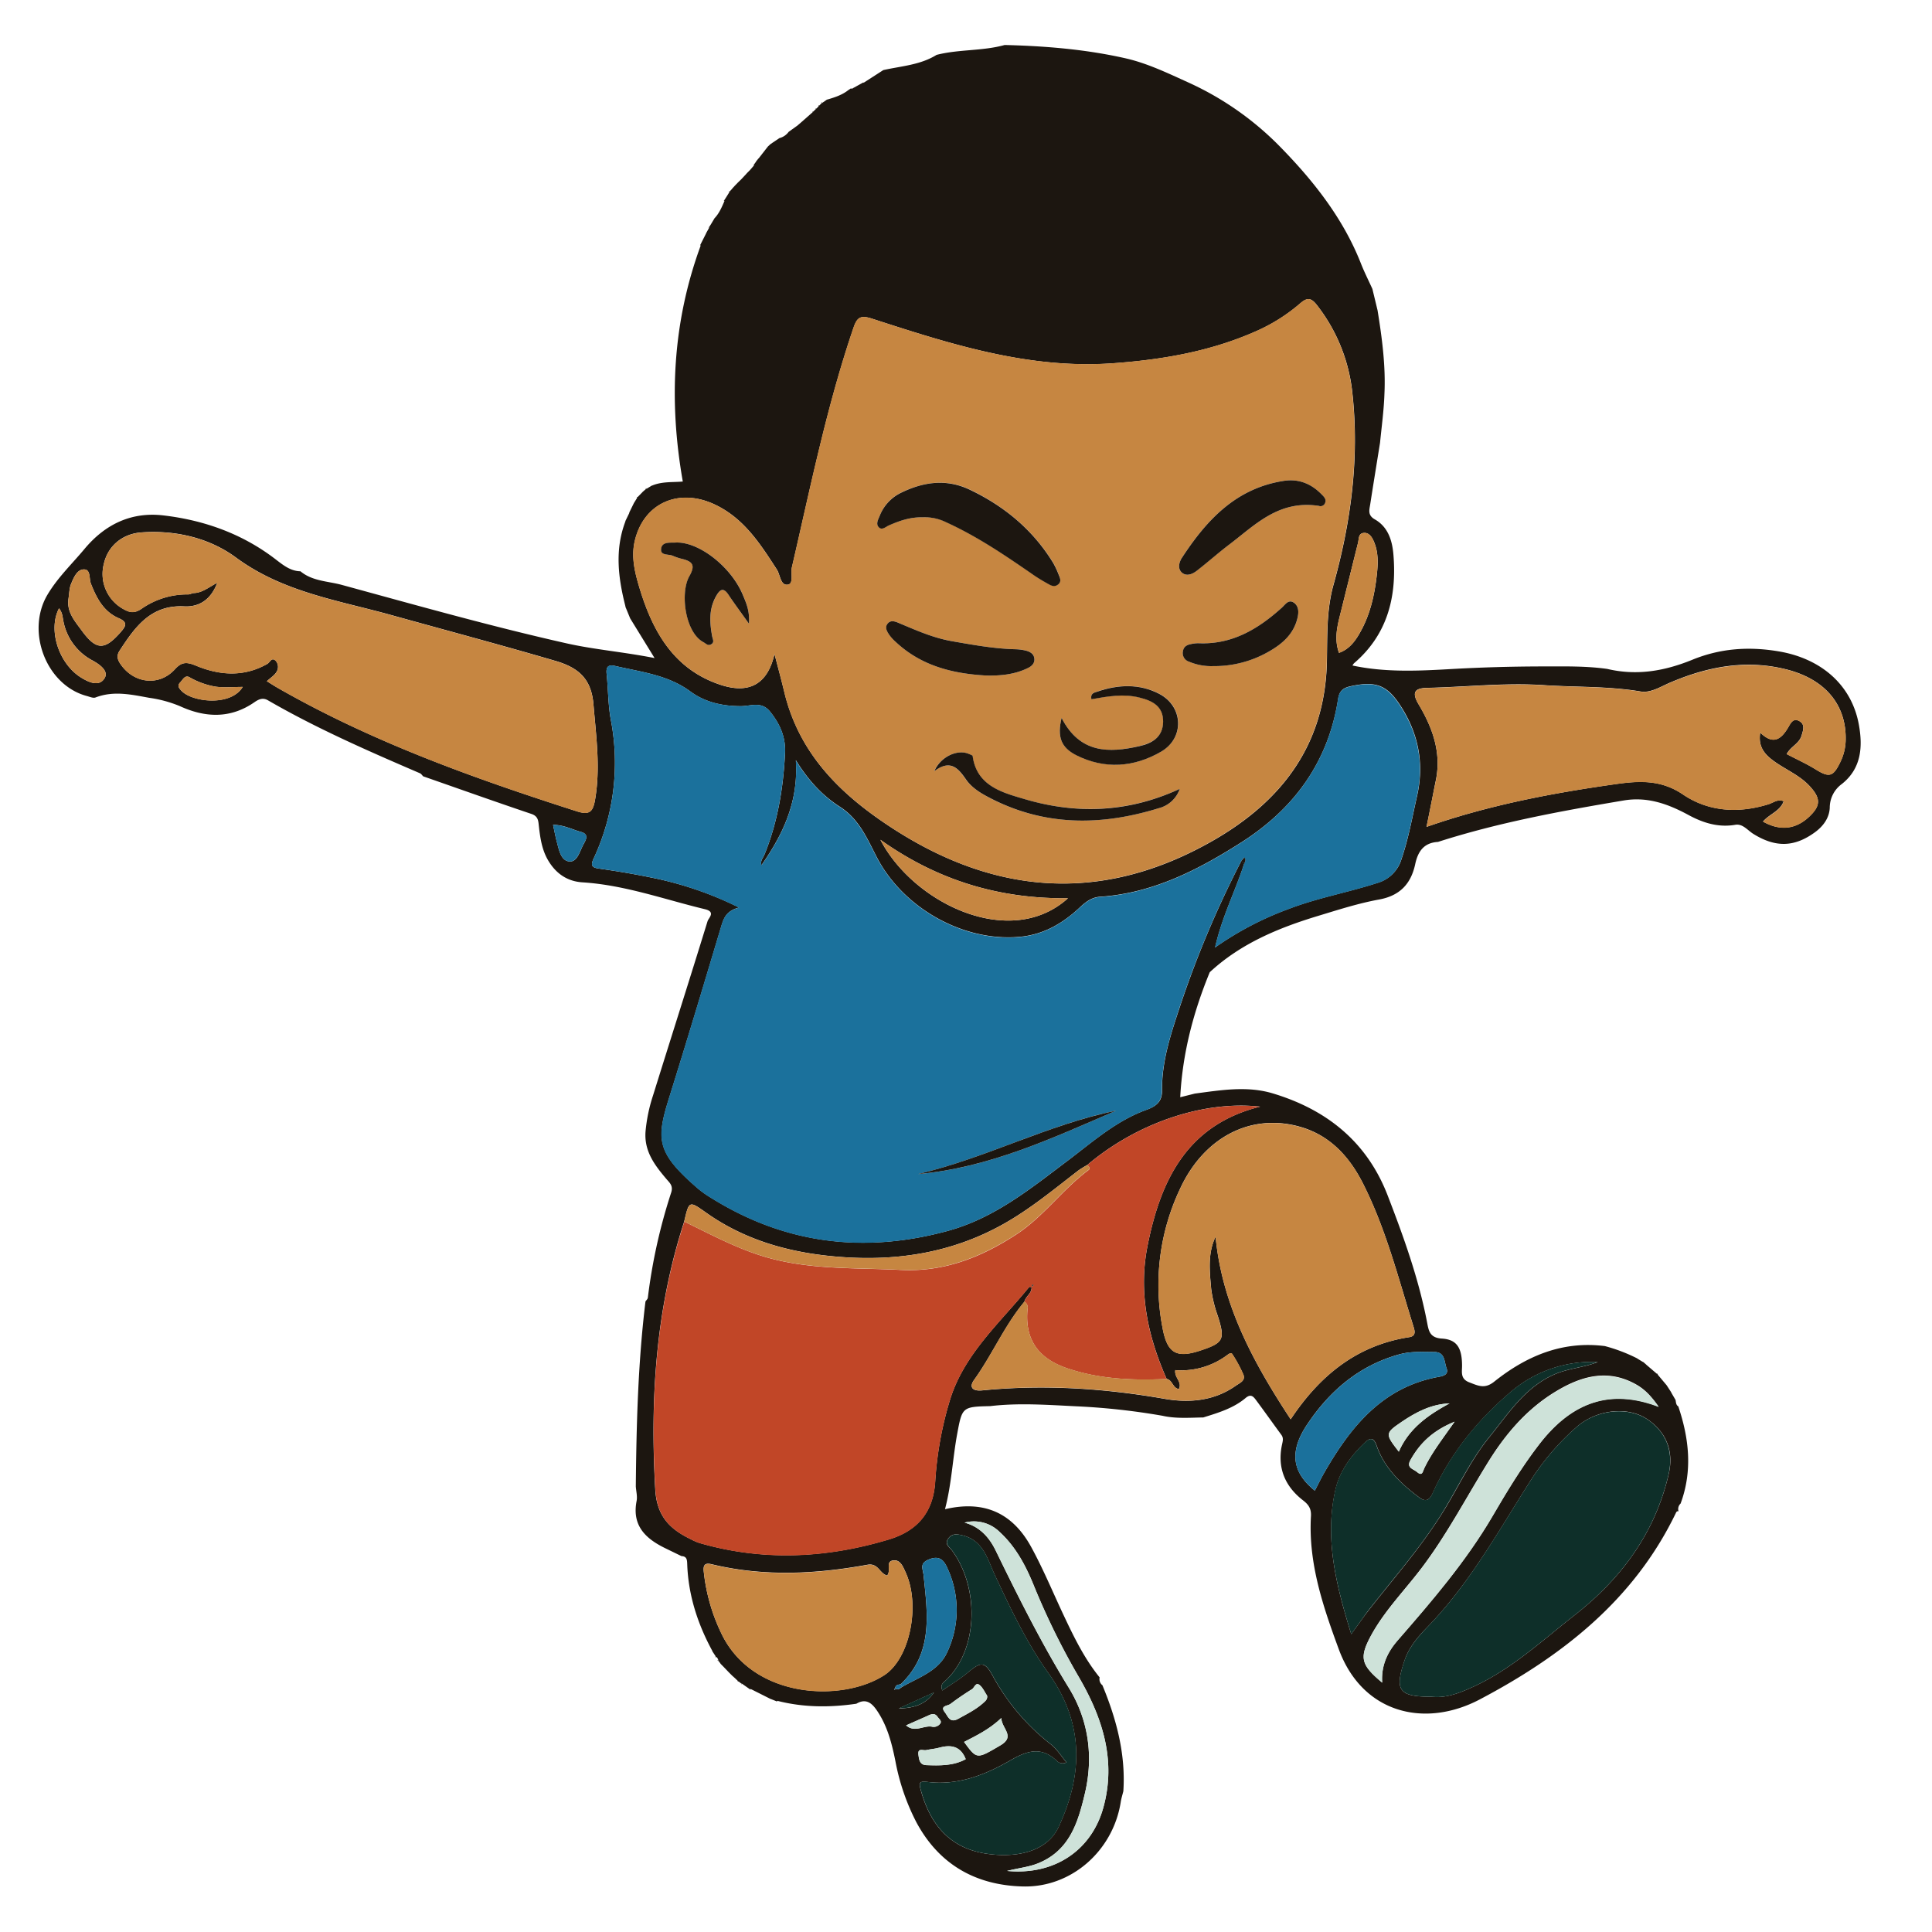 <svg id="Image" xmlns="http://www.w3.org/2000/svg" viewBox="0 0 720 720"><defs><style>.cls-1{fill:#1c1610;}.cls-2{fill:#c68641;}.cls-3{fill:#1b719c;}.cls-4{fill:#c14627;}.cls-5{fill:#0e2f29;}.cls-6{fill:#cee2d9;}</style></defs><title>logo</title><path class="cls-1" d="M514.3,165c-1.22,7.62-2.47,15.24-3.65,22.87-.32,2.09-1.07,4.1,1.68,5.67,5.18,2.94,6.63,8.33,7,13.7,1.17,15.44-2.35,29.3-14.65,39.87a3.05,3.05,0,0,0-.64.91c12.35,2.65,25,2,37.56,1.27q16.57-.91,33.13-.93c8.1,0,16.2-.21,24.26.93,11,2.6,21.36.8,31.7-3.42s20.84-5,31.89-3.17c15.83,2.57,27.44,12.34,30.16,27.35,1.48,8.17,1,16.32-6.35,22.13A10.9,10.9,0,0,0,681.9,301c-.16,3.72-2.32,6.82-5.51,9.15-7.63,5.57-14.66,5.8-23,.6-2.13-1.33-3.93-3.85-6.7-3.37-6.35,1.09-12.06-.74-17.41-3.64-7.6-4.12-15.31-6.92-24.15-5.43-23.35,3.93-46.63,8.19-69.24,15.45-5.23.31-7.45,3.48-8.48,8.28-1.55,7.24-5.62,11.75-13.44,13.18s-15.21,3.83-22.72,6.1c-14.76,4.47-28.87,10.29-40.41,21-6.1,14.85-10.15,30.16-11,46.59l5.43-1.36c9.66-1.28,19.47-2.94,29-.09,20,6,35.05,17.92,42.81,37.89,6,15.53,11.65,31.2,14.79,47.64.57,3,1,5.58,5.47,5.86,5.69.35,7.49,3.58,7.53,10.05,0,2.46-.71,5,2.76,6.29,3.3,1.26,5.7,2.53,9.23-.29,12-9.58,25.43-15.26,41.24-13.25a61.68,61.68,0,0,1,12.12,4.63l-.07,0,2.27,1.38-.25-.27,1.37,1.19-.11-.07,4.36,3.73v-.29l-.29,0,3.7,4.4-.1-.12,1.73,2.66-.05,0,1.74,3-.09-.14c.18.91.15,1.92,1.13,2.45l-.16-.22c4.07,12,5.43,24.11.91,36.34l.23-.18a2.81,2.81,0,0,0-1,3.09c-.69-.18-.84.3-1.08.8-15.6,32.3-42.4,53.17-73,69.3-20.49,10.79-43.68,5.23-52.5-18.62-5.9-16-11.42-32.19-10.41-49.65.16-2.72-.79-4.26-2.89-5.88-6.84-5.27-9.74-12.26-7.88-20.87.29-1.32.61-2.41-.27-3.6-3.15-4.29-6.23-8.64-9.41-12.92-1-1.34-1.93-2.46-3.9-.8-4.55,3.84-10.2,5.51-15.77,7.25-5.09.08-10.19.51-15.23-.63A254.46,254.46,0,0,0,401,524.08c-10.67-.52-21.33-1.32-32-.06-10.36.22-10.44.4-12.26,10.23-1.73,9.32-2.1,18.84-4.57,28.19,14.27-3.36,25,1.12,32.08,14,4.57,8.34,8.21,17.19,12.28,25.81,3.77,8,7.65,15.94,13.27,22.87a2.91,2.91,0,0,0,1.14,3l-.13-.15c5.24,12.66,8.74,25.67,7.83,39.55-.35,1.41-.8,2.8-1,4.22-2.91,18-18.32,31.72-36.37,31.29-17.56-.42-31.3-8.11-39.8-24a82.3,82.3,0,0,1-7.78-22.72c-1.35-6.69-3-13.19-6.94-18.93-1.94-2.85-4.15-4.5-7.61-2.45-9.91,1.45-19.76,1.41-29.52-1.1l0,.29-2.47-1,.2.13-7.6-3.82-.16.23.25.13-1.55-1.08.2.14-2.24-1.57-.08.33.33,0-1.55-1.22v.29h.29l-1.37-1.31-1-.89-1.25-1.25-2-2.09-1.32-1.34.29.23-1.23-1.52.06.32.31-.09c-.26-.64-.45-1.36-1.39-1.28l.27.13.13-.28-1.39-2.11.18.17c-5.51-10.1-9-20.81-9.42-32.37-.06-1.58-.07-3-2.14-3.08l-5.8-2.82c-7.44-3.58-12.75-8.4-10.92-17.75.33-1.72-.18-3.6-.3-5.4.22-23,.81-46,3.6-68.93.3-.46.82-.89.88-1.38a205.62,205.62,0,0,1,8.67-39.11c.89-2.65-.53-3.7-1.79-5.2-4.31-5.1-8.28-10.26-7.74-17.61a59.9,59.9,0,0,1,2.78-13.42c6.75-21.67,13.65-43.28,20.34-65,.37-1.21,3.18-3.47-1-4.47-15.11-3.64-29.83-9-45.54-10-5.75-.34-10-3.3-12.9-8.24-2.28-3.89-2.93-8.26-3.42-12.64-.23-2-.2-3.76-2.83-4.64-13.48-4.54-26.88-9.32-40.3-14-.39-.39-.71-.93-1.17-1.13-19.27-8.29-38.49-16.68-56.68-27.2-1.9-1.1-3.44-.39-5.07.74-8.92,6.17-18.31,5.76-27.71,1.45a46.44,46.44,0,0,0-11.48-3.12c-6.77-1.23-13.24-2.7-20-.12-.87.33-2.15-.26-3.2-.54-15.13-4-22.84-24-14.71-37.74,3.78-6.37,9.08-11.41,13.75-17,7.9-9.5,17.83-14,29.64-12.55,15.33,1.82,29.68,7,42.08,16.68,2.62,2,5.26,4.06,8.82,4.12,4.45,3.72,10.23,3.66,15.4,5.07,27.85,7.6,55.65,15.46,83.79,21.79,10.35,2.33,21.22,3.19,32.78,5.48l-9.09-14.78L233,225.95l.12.17c-2.74-10.65-4.1-21.3,0-31.94l-.13.15,1.61-3.32-.17.15,1.82-3.7-.05.08,1.41-2.27-.29,0v.29l1.35-1.38-.24.25,1.32-1.37-.24.24L241,182l-.34,0,0,.34,2.35-1.45-.18.15c3.78-1.68,7.88-1.24,11.63-1.59-5.29-30.06-3.85-59.36,6.69-88h-.27l2.34-4.62-.18.27,1.35-2.43-.32-.06,0,.33,1-1.56-.08.12,1.37-2.29-.15.2C268,79.58,269,77.19,270,74.88l-.27-.13s-.1.28-.09.28l1-1.54-.11.17L272,71.32h-.34l0,.34L273,70.18l-.25.23L274,69.05l-.2.21,1.28-1.32-.19.19,1.3-1.26.94-1,1.2-1.3-.15.13,1.22-1.23-.06.09,1.72-2-.26-.15s-.11.28-.11.28l1.15-1.54-.26.25,1.11-1.4,0,.07,3.48-4.47,1-.92,3.47-2.33-.14.11a6.17,6.17,0,0,0,3.43-2.35l-.1.08,3.31-2.37,1.08-.92,4.92-4.33-.3-.06s0,.3,0,.3l1.43-1.4h-.32s.06.31.06.31l1.37-1.42H305s.05.31.06.31l1.37-1.42-.35,0,.08.34L308.35,37l-.16.14c2.77-.82,5.52-1.67,7.85-3.48l-.13.08,1.5-1-.23.18.2.21,4.41-2.44,0,.19,2.86-1.84,4.53-2.92c6.79-1.52,13.91-1.9,20-5.76l-.14.09c8.33-2.13,17.07-1.38,25.37-3.68,15.22.37,30.41,1.63,45.21,5,8.09,1.86,15.81,5.6,23.45,9.06a113.23,113.23,0,0,1,34.34,24.22c12.28,12.59,23.2,26.45,29.77,43.15,1.27,3.22,2.84,6.32,4.27,9.47l1.93,8c1.67,10.37,3.07,20.77,2.55,31.3C515.72,153,514.89,159,514.3,165ZM333.47,629c1.13,1.26,1.92.11,2.8-.39,6.14-3.54,13.49-5.83,16.69-12.81a36.94,36.94,0,0,0,.07-31.48c-1.25-2.81-2.91-4.78-6.83-3.17-3.68,1.51-2.26,3.41-2,6,1.48,14.38,3.64,29-8.6,40.55-.87.13-1.78.21-2,1.32l-.4.64.42,0Zm48.31-143.89c-7.46,8.94-12,19.76-18.78,29.17-2,2.8-.43,4.23,3,3.89,22.83-2.26,45.46-.8,68.06,3.15,9.16,1.6,18.42.78,26.47-4.89,1.4-1,3.74-1.85,2.84-4.13a49.2,49.2,0,0,0-4.17-7.7c-.41-.66-1.32,0-1.91.44A28.6,28.6,0,0,1,438,510.6c-.47,2.79,2.72,4.41,1.32,7.06-2.33-.37-2.35-3.39-4.54-3.78-7-15.82-10.56-32.24-7.15-49.47,4.84-24.45,14.65-45.2,42-52-21.11-2.35-45.95,6.09-64.46,21.76a35.22,35.22,0,0,0-3.25,2c-9,6.94-17.8,14.25-27.78,19.88-18.91,10.67-39.38,14-60.73,12.38-18-1.33-35.15-5.83-50.19-16.46-6.43-4.55-6.41-4.57-8.23,3.22-10.58,32.54-12.76,65.88-10.8,99.86.58,10.06,5.49,14.84,13.33,18.6a20.29,20.29,0,0,0,3,1.32c23.69,6.89,47.27,5.78,70.7-1.27,10.64-3.2,16.58-10.11,17.29-21.59A131.93,131.93,0,0,1,354,521.76c5.24-17.14,18.66-28.77,29.51-42.11.14-.17.69,0,1,0l-.09-.07C384.65,481.95,382.28,483,381.77,485.06Zm-98-162.63.07.09c-.69-1.64.53-2.82,1.06-4.12,4.92-12.08,7-24.74,7.65-37.68.31-6-1.87-11-5.66-15.66-3.18-3.87-7.17-1.93-10.81-1.94-6.85,0-13.36-1.45-18.79-5.47-8.38-6.19-18.29-7.24-27.9-9.48-2.82-.66-3.61.3-3.32,3,.59,5.68.53,11.46,1.55,17a84.38,84.38,0,0,1-6.4,51.74c-.93,2-1.15,3.29,1.78,3.71,6.55.92,13.08,2,19.55,3.34a130.82,130.82,0,0,1,32.89,11.2c-4.74,1.19-5.73,3.93-6.65,7-6.37,21.31-12.76,42.62-19.4,63.85-4.89,15.62-4.82,20.45,10.78,33.92a39.29,39.29,0,0,0,5,3.51c27.52,17.13,56.89,20.69,88,12.23,17.41-4.73,30.95-15.8,44.92-26.32,9.23-7,18-14.78,29.08-18.78,4-1.44,5.94-3.29,5.89-7.27-.13-11.28,3.53-21.74,7-32.22a381.14,381.14,0,0,1,22.52-53.24l1.11.88c-3.21,10.1-8.21,19.62-10.86,31.31a117.89,117.89,0,0,1,27.47-14.38c10.67-4.11,22-6.11,32.8-9.61a13.15,13.15,0,0,0,9.25-9.12c2.63-7.72,4-15.66,5.79-23.54,2.64-11.88.49-23-6.11-33.25-5.05-7.88-9.23-9.46-18.51-7.49-3.08.65-4.39,1.8-4.85,4.81C495,284.06,482.2,301.49,462.48,314c-16.09,10.24-32.92,18.88-52.48,20.18-3.45.23-5.74,2.24-8,4.37-6.09,5.63-13.1,9.64-21.4,10.51-21.21,2.22-44-10.54-53.88-29.69-3.58-6.9-6.54-14.12-13.71-18.71-6.46-4.13-11.78-9.81-16.41-17.36C297.62,298.86,291.75,311,283.77,322.43Zm4.87-78.71c1.23,4.75,2.52,9.49,3.68,14.27,5.16,21.35,18.83,36,36.46,48.09,39.28,27,80,31.36,122.05,7.84,26.11-14.59,43-35.68,43.66-67.48.19-9.44-.19-19.06,2.45-28.52,6.48-23.2,9.67-46.88,7.1-71a63.79,63.79,0,0,0-13.38-33.4c-2.15-2.72-3.61-2.67-6.16-.46a65.3,65.3,0,0,1-16.3,10.29c-17.07,7.6-35.18,10.69-53.61,12-31.23,2.22-60.43-7.17-89.53-16.61-4.26-1.38-5.62-.67-7,3.41-9.94,29.16-16,59.31-22.94,89.23-.52,2.25.74,6.07-1.46,6.45-2.82.49-2.85-3.6-4.15-5.62-6.13-9.49-12.2-19-22.88-24.11-13.66-6.59-26.9-.61-30.11,13.65-1.39,6.18.25,12.22,2,17.95,4.93,16,12.84,29.87,30.14,35.51C279.49,258.77,286.14,254.69,288.63,243.72ZM99.45,253.87c1.43.88,2.63,1.66,3.87,2.37,35.21,20.18,73.13,33.76,111.6,46.08,4.74,1.52,6,.24,6.81-4.09,2.11-12,.43-23.8-.56-35.73-.78-9.38-5.37-13.63-14.15-16.2-20.31-5.95-40.75-11.4-61.13-17.07-19.85-5.52-40.43-8.54-57.94-21.45-9.84-7.26-22.37-10.27-35.15-9.38-7.24.5-12.65,5.11-14.12,11.83a14.93,14.93,0,0,0,7.5,16.85c2.34,1.34,4.11,1.43,6.52-.18a29.7,29.7,0,0,1,17.44-5.39c.72,0,1.42-.48,2.14-.51,3-.1,5.31-2,8.7-3.84-2.48,6.61-7.05,9.09-12.32,8.81-12.5-.64-18.32,7.69-24.08,16.5-1.22,1.86-.82,3.35.33,5,5,7.3,14.43,8.39,20.29,1.92,2.61-2.88,4.5-2.72,7.94-1.29,8.76,3.62,17.79,4.25,26.49-.7,1-.56,1.55-2.58,3.06-1.21a3.42,3.42,0,0,1,.4,4.14C102.34,251.66,100.88,252.54,99.45,253.87ZM481,528.93c11-16.55,24.86-27.61,44.18-30.61,2.45-.38,2.17-2.07,1.64-3.78C521.16,476.46,516.53,458,507.92,441c-5.06-10-12.36-18-23.59-21.13-18.27-5.1-35.57,4-44.41,22.85a83.83,83.83,0,0,0-6.77,51.59c1.7,9.63,4.81,12.11,14.13,9,8.75-2.88,9.32-4.09,6.6-12.78a49.12,49.12,0,0,1-2.5-10.16c-.57-6.56-1.39-13.26,1.64-19.51C455.43,486.13,466.88,507.48,481,528.93Zm50.63-220.78c23.66-8.25,47.14-12.63,70.84-16,8.57-1.2,16.62-1.59,24.73,3.92,9.49,6.44,20.68,7.12,31.88,3.63,1.78-.55,3.49-2.07,5.64-1.1-1.35,3.74-5.37,4.78-7.7,7.57,6.25,3.52,12,2.91,16.93-1.57,4.65-4.25,4.69-7.06.45-11.65-3.84-4.15-9.11-6.2-13.54-9.47-3.33-2.46-5.73-5.31-4.88-10.47,4.89,4.77,7.84,2.41,10.39-1.87.91-1.53,1.82-3.72,4.14-2.45s1.47,3.43.89,5.42c-.87,3-4.09,4.11-5.56,6.9,3.69,1.93,7.37,3.59,10.78,5.7,5,3.1,6.51,2.83,9.12-2.55a19.56,19.56,0,0,0,2.07-8c.46-13.21-7.33-23.06-22.33-26.76s-29.23-.94-43.12,5c-3.54,1.51-7.15,3.92-11,3.29-11.88-2-23.87-1.56-35.8-2.35-14.56-1-29.08.68-43.62,1-4.36.09-6.13,1.35-3.26,6.15,5.14,8.62,8.56,17.89,6.42,28.29C534,296.19,533,301.56,531.62,308.16Zm2,324.17c5.38.62,10.68-1.51,15.89-3.94,14-6.54,25.24-17,37.24-26.41,17.5-13.7,30-30.64,35.11-52.57,2-8.53-.86-15.76-8.06-20.56s-18.6-3.64-26.13,2.85a93.31,93.31,0,0,0-17.82,20.95c-11.71,18.45-22.33,37.64-37.74,53.54-3.48,3.59-7,7.52-8.68,12.63C519.66,630,521.25,632.33,533.59,632.33ZM351.18,630c3.42-2.39,6.73-4.36,9.64-6.81,4.52-3.8,6.11-4.11,8.94,1a81.86,81.86,0,0,0,21.85,25.87c2.26,1.74,3.82,4.37,5.82,6.72a3,3,0,0,1-3.62-.59c-5.79-5.38-10.89-3.85-17.32-.14-9.36,5.4-19.64,9.48-31,8-3.12-.41-3,.72-2.37,3,3.43,12.53,10.46,21.46,23.95,23.68,10.48,1.73,22.84,0,27.45-9.91,9.25-19.86,9.36-38.88-3.82-57.3-8.14-11.37-14.09-24-20-36.64-2.61-5.6-4.24-12.84-12-14.69-2.18-.52-4-.76-5.38,1.28s.45,3,1.38,4.24c10.6,14.3,9.84,38-2.92,49.13C351.14,627.46,350.47,628.16,351.18,630Zm-20.6-42.87c-2.84-.74-3.21-4.71-7.31-4-19.32,3.52-38.72,4.48-58.05-.19-2.49-.6-3.25.21-2.94,2.86a69.52,69.52,0,0,0,6.94,23.71c12,23.63,44.71,24.86,60.31,14.76,9.6-6.21,13.55-26.16,7.95-38.33-.91-2-1.89-4.63-4.37-4.46C329.68,581.78,332.28,585.31,330.59,587.17Zm173,21.85c2.43-3.34,4.19-5.9,6.09-8.36,9.33-12,19.48-23.44,27.62-36.41,6-9.48,10.55-19.75,17.69-28.55s13.26-18.6,24.28-23.44c5.21-2.29,11-2.56,16.19-4.63a46.5,46.5,0,0,0-32.81,11.46c-12.12,10.39-22.08,22.63-28.68,37.34-1.15,2.58-2.57,3.53-5,1.69-6.88-5.12-13-11-15.89-19.26-1.25-3.56-2.7-2.89-4.64-1-5.15,4.92-9.3,10.69-10.81,17.63C493.59,573.67,498,591,503.57,609Zm11.52,18c-.41-6.19,1.89-11.24,5.77-15.69,12.79-14.69,25.49-29.43,35.39-46.35,5.36-9.16,10.85-18.27,17.35-26.71,12.29-15.94,26.71-20.79,44.53-14-2.73-3.88-5.07-6.38-8.26-8.21-10.86-6.21-21-3.08-30.56,2.82-10.37,6.38-18.15,15.45-24.54,25.72-8.31,13.38-15.58,27.41-25.16,40-6.22,8.17-13.51,15.57-18.51,24.63C506.44,617.76,507.12,620.41,515.09,627.06ZM359.45,567.44c5.67,1.5,9.22,5.49,11.59,10.36,8.48,17.4,17.11,34.67,27.28,51.21,7.3,11.88,9.27,25.45,6,39.29-2.56,10.83-5.7,21.39-17.54,26.13-3.42,1.37-7.08,1.71-11.48,2.81,17.59,1.69,31.42-7.63,35.85-23.52,4.93-17.68-.34-33.64-9.06-48.66a270.64,270.64,0,0,1-16.7-33.88c-3-7.47-6.72-14.63-12.84-20.24A13.64,13.64,0,0,0,359.45,567.44ZM490,555.51c1.25-2.39,2.28-4.55,3.47-6.62,9.89-17.21,21.78-32.06,42.9-35.82,1.81-.32,3.53-1,2.72-3.15-.89-2.36-.5-6-4.43-6.06-4.4,0-8.77-.34-13.17.87-15,4.15-26,13.6-34.4,26.21C480.46,540.89,481.44,548.64,490,555.51ZM398,334.76c-25.6.21-48.38-6.54-69.9-21.8C340.36,336.58,376.46,354.16,398,334.76ZM499,243.3c3.8-1.34,6-4.32,7.79-7.48,3.81-6.66,5.46-14,6.31-21.57.48-4.29.62-8.45-1.1-12.45-.73-1.7-1.88-3.51-4-3.16-1.79.29-1.55,2.23-1.89,3.62-2,8-4,16.07-6,24.12C498.81,231.85,496.88,237.31,499,243.3ZM25.54,223c-.8,5,2.32,8.43,4.88,11.94,5.44,7.47,8.53,7.49,14.51.69,1.92-2.19,2.87-3.71-.65-5.23-5.67-2.44-8.28-7.49-10.4-12.88-.75-1.9,0-5.3-2.58-5.32s-3.87,3.11-4.83,5.45C25.8,219.31,25.83,221.23,25.54,223ZM22,226.71c-4.2,8-.11,20.58,8.14,25.75,2.84,1.78,6.82,3.64,8.85.25,1.63-2.72-2-5.18-4.45-6.54a21,21,0,0,1-10.88-14.49C23.31,230.09,23.35,228.39,22,226.71ZM90.45,256c-3.64,0-6.9.34-10.06-.09a29.39,29.39,0,0,1-9.77-3.52c-1.75-.94-2.53,1-3.48,1.94-1.23,1.28-.35,2.25.62,3.24C71.78,261.63,86,263.33,90.45,256Zm268.84,393.2c4.82,6.59,4.73,6.42,13.53,1.26,5.77-3.39.45-6.23.34-10.19C368.71,644.47,364,646.74,359.29,649.16ZM206.11,307.41c.55,2.5.9,4.46,1.42,6.38.81,3,1.49,7.05,4.75,7.26,2.89.19,3.8-3.88,5.16-6.37,1-1.79,2.15-3.82-1-4.67S210.07,307.37,206.11,307.41ZM521.3,541c3.79-8.72,11-13.72,18.93-18-6.8.27-12.5,3.25-17.89,6.91C516.14,534.13,516.17,534.39,521.3,541ZM367.87,631.93c-.83-1.24-1.51-2.85-2.69-3.88-1.55-1.36-2,.88-2.92,1.45-2.78,1.73-5.49,3.59-8.11,5.55-1,.74-4,.6-2,3.09,1.15,1.47,1.76,4.18,5,2.39s6.43-3.36,9.17-5.78C367.08,634,368.09,633.41,367.87,631.93ZM542.09,529.82c-8.14,3.32-12.94,8-16.44,14.27-1.68,3,1,3.28,2.36,4.44,2.09,1.81,2.18-.14,2.81-1.43C533.64,541.27,537.64,536.17,542.09,529.82ZM359.9,655.59c-1.95-4.92-5.54-5.49-9.95-4.26-1.56.43-3.2.53-4.79.89-1.13.26-3.24-1-2.89,1.74.24,1.83.47,3.76,2.94,3.86C350.27,658,355.33,658.09,359.9,655.59ZM337.68,643c3.22,2.82,6.44,0,9.5.46a3,3,0,0,0,3.33-1.31c.45-.88-.56-1.55-1.06-2.28-1.13-1.65-2.38-1.07-3.76-.43C343.12,640.59,340.52,641.7,337.68,643Zm10.42-12.29-13.18,6C341,636.56,345.12,635,348.1,630.66Z"/><path class="cls-2" d="M288.63,243.72c-2.49,11-9.15,15.05-20,11.51-17.29-5.65-25.21-19.47-30.14-35.51-1.76-5.73-3.39-11.76-2-17.95,3.21-14.26,16.45-20.24,30.11-13.65,10.67,5.15,16.75,14.62,22.88,24.11,1.3,2,1.33,6.11,4.15,5.62,2.2-.39.94-4.2,1.46-6.45,6.93-29.93,13-60.07,22.94-89.23,1.39-4.08,2.75-4.79,7-3.41,29.1,9.44,58.3,18.83,89.53,16.61,18.43-1.31,36.54-4.4,53.61-12a65.3,65.3,0,0,0,16.3-10.29c2.55-2.21,4-2.26,6.16.46A63.79,63.79,0,0,1,504,146.93c2.57,24.11-.63,47.79-7.1,71-2.64,9.47-2.26,19.08-2.45,28.52-.64,31.79-17.56,52.89-43.66,67.48-42.1,23.52-82.77,19.2-122.05-7.84-17.63-12.14-31.31-26.74-36.46-48.09C291.16,253.21,289.86,248.47,288.63,243.72Zm55.25-50.93a18,18,0,0,1,8.71,1.77c11.61,5.28,22.1,12.41,32.54,19.63,1.8,1.25,3.71,2.36,5.62,3.43,1.14.64,2.45,1.06,3.62.13s.73-2.34.23-3.53a32.35,32.35,0,0,0-2.09-4.48c-7.54-12.27-18.13-21.09-31-27.26-8.68-4.15-17.18-2.93-25.49,1a16.06,16.06,0,0,0-8.14,8.65c-.56,1.38-1.46,2.95-.48,4.16,1.23,1.51,2.71-.05,3.91-.56C335.21,194.09,339.16,192.69,343.89,192.79Zm147.6-4.26a1.82,1.82,0,0,0,2.33-1.08c.58-1.48-.51-2.44-1.4-3.33-3.86-3.88-8.48-5.76-14-4.92-17.72,2.73-28.7,14.51-37.88,28.56-1.07,1.64-1.82,4.06-.09,5.61s3.92.62,5.56-.67c4-3.17,7.88-6.61,12-9.7C467.7,195.7,476.49,186.24,491.49,188.53ZM367.56,251.75c5.23.11,10.32-.36,15.1-2.61,1.52-.72,3-1.72,2.83-3.67s-1.78-2.7-3.45-3.08a19.65,19.65,0,0,0-3.82-.45c-7.92-.21-15.66-1.63-23.45-3-7-1.22-13.31-4-19.73-6.75-1.32-.56-3-1.22-4.12.07-1.35,1.53-.32,3.13.62,4.5a15.79,15.79,0,0,0,2.24,2.42C343.27,248.13,355,251.07,367.56,251.75Zm-88.44-19.3c.32-4.81-1-7.69-2.17-10.52-4.29-10.61-16.5-20.19-25.22-19.72-2,.11-5.11-.41-5.34,2.48-.19,2.39,2.79,1.74,4.34,2.44a22.31,22.31,0,0,0,3.66,1.21c3.84,1,4.82,2.38,2.54,6.41-3.5,6.18-1.61,20.86,5.18,24.55,1,.52,1.83,1.5,3,.81s.53-1.9.33-2.95c-1-5.14-1.28-10.19,1.47-15,1.47-2.58,2.73-3.33,4.66-.42C273.65,224.91,275.94,228,279.12,232.45ZM439.65,294c-19.51,8.93-38.87,9.43-58.22,3.71-8.09-2.39-17.46-4.9-19-15.93,0-.32-.89-.56-1.39-.79-4.16-1.85-10.52.91-12.9,6.4,5.94-4.44,8.84-1.18,11.78,3.06,2.1,3,5.34,5,8.62,6.77,20.46,10.72,41.64,10.63,63.18,4A11.16,11.16,0,0,0,439.65,294Zm12.44-45.78a40.68,40.68,0,0,0,20.76-5.4c5.13-2.91,9.3-6.57,10.72-12.62.49-2.11.46-4.28-1.31-5.56-2.05-1.48-3.28.68-4.57,1.84-8.84,8-18.58,13.79-31.05,13.22a12.33,12.33,0,0,0-2.73.31c-1.53.28-2.79.91-3.06,2.68a3.34,3.34,0,0,0,2.32,3.9A21,21,0,0,0,452.09,248.24Zm-56.47,19.31c-1.7,7.09-.19,11,5.46,13.86,10.71,5.39,21.61,4.54,31.68-1.32,8.82-5.13,8.27-16.9-.76-21.55-7.36-3.79-15.27-3.49-23-.81-1,.34-2.7.48-2.23,2.84,6-1.08,12-2.15,18-.6,4.68,1.21,8.8,3.12,8.72,9s-4.29,8-8.84,9.08C413.27,280.65,402.45,280.86,395.62,267.55Z"/><path class="cls-3" d="M462.55,320.94A381.14,381.14,0,0,0,440,374.18c-3.44,10.48-7.11,20.94-7,32.22,0,4-1.92,5.84-5.89,7.27-11,4-19.85,11.82-29.08,18.78-14,10.53-27.51,21.59-44.92,26.32-31.13,8.46-60.5,4.9-88-12.23a39.29,39.29,0,0,1-5-3.51c-15.6-13.46-15.67-18.29-10.78-33.92,6.64-21.23,13-42.53,19.4-63.85.92-3.08,1.91-5.82,6.65-7A130.82,130.82,0,0,0,242.56,327c-6.48-1.32-13-2.42-19.55-3.34-2.93-.41-2.71-1.7-1.78-3.71a84.38,84.38,0,0,0,6.4-51.74c-1-5.59-1-11.37-1.55-17-.29-2.75.5-3.7,3.32-3,9.61,2.24,19.52,3.29,27.9,9.48,5.44,4,11.94,5.47,18.79,5.47,3.64,0,7.64-1.94,10.81,1.94,3.78,4.61,6,9.64,5.66,15.66-.68,12.94-2.73,25.6-7.65,37.68-.53,1.3-1.76,2.48-1.06,4.12l-.32.26.24-.34c8-11.42,13.85-23.57,12.8-39.1,4.64,7.55,10,13.22,16.41,17.36,7.17,4.59,10.13,11.81,13.71,18.71,9.92,19.15,32.67,31.91,53.88,29.69,8.3-.87,15.31-4.88,21.4-10.51,2.3-2.13,4.59-4.14,8-4.37,19.56-1.3,36.39-9.94,52.48-20.18,19.72-12.55,32.56-30,36.16-53.49.46-3,1.77-4.15,4.85-4.81,9.28-2,13.46-.38,18.51,7.49,6.6,10.29,8.75,21.38,6.11,33.25-1.75,7.88-3.16,15.82-5.79,23.54a13.15,13.15,0,0,1-9.25,9.12c-10.85,3.5-22.13,5.5-32.8,9.61a117.89,117.89,0,0,0-27.47,14.38c2.65-11.69,7.65-21.21,10.86-31.31.33-.75.85-1.5,0-2.28ZM342.09,437.54c26.3-2.29,49.94-13.29,73.8-23.62C390.49,419.12,367.37,431.62,342.09,437.54Z"/><path class="cls-4" d="M405.16,434.2c18.51-15.67,43.35-24.11,64.46-21.76-27.33,6.78-37.14,27.53-42,52-3.41,17.22.11,33.65,7.15,49.47-12.51.56-24.82.12-36.92-3.94-10.81-3.62-16-10.66-14.92-22.07a2.59,2.59,0,0,0-1.17-2.82c.51-2,2.88-3.11,2.68-5.46l.75-.66-.56-.26-.1,1c-.36,0-.91-.18-1,0-10.85,13.33-24.27,25-29.51,42.11a131.93,131.93,0,0,0-5.46,30.37c-.71,11.48-6.65,18.39-17.29,21.59-23.43,7.05-47,8.16-70.7,1.27a20.29,20.29,0,0,1-3-1.32c-7.84-3.76-12.75-8.54-13.33-18.6-2-34,.22-67.33,10.8-99.86,10.08,4.9,20,10.27,30.83,13.36,16.32,4.65,33.09,3.8,49.79,4.65,16.24.83,30-4.73,42.93-13.11,10.24-6.61,17.36-16.93,27.16-24.17C406.38,435.44,405.87,434.63,405.16,434.2Z"/><path class="cls-2" d="M99.45,253.87c1.43-1.32,2.9-2.21,3.63-3.5a3.42,3.42,0,0,0-.4-4.14c-1.51-1.37-2.07.65-3.06,1.21-8.69,4.95-17.73,4.32-26.49.7-3.44-1.42-5.33-1.59-7.94,1.29-5.86,6.47-15.34,5.38-20.29-1.92-1.15-1.7-1.54-3.19-.33-5,5.76-8.81,11.58-17.14,24.08-16.5,5.26.27,9.84-2.2,12.32-8.81-3.38,1.82-5.7,3.75-8.7,3.84-.72,0-1.42.49-2.14.51a29.7,29.7,0,0,0-17.44,5.39c-2.4,1.62-4.17,1.52-6.52.18a14.93,14.93,0,0,1-7.5-16.85c1.47-6.72,6.88-11.32,14.12-11.83,12.78-.89,25.31,2.13,35.15,9.38,17.51,12.91,38.09,15.93,57.94,21.45,20.38,5.67,40.82,11.13,61.13,17.07,8.79,2.57,13.37,6.82,14.15,16.2,1,11.93,2.67,23.76.56,35.73-.76,4.33-2.07,5.61-6.81,4.09-38.47-12.32-76.39-25.9-111.6-46.08C102.08,255.53,100.88,254.75,99.45,253.87Z"/><path class="cls-2" d="M481,528.93c-14.11-21.45-25.56-42.8-28-68-3,6.26-2.21,13-1.64,19.51a49.12,49.12,0,0,0,2.5,10.16c2.72,8.69,2.14,9.9-6.6,12.78-9.31,3.06-12.42.58-14.13-9a83.83,83.83,0,0,1,6.77-51.59c8.85-18.86,26.15-28,44.41-22.85C495.56,423,502.86,431,507.92,441c8.61,17,13.24,35.47,18.88,53.55.53,1.71.81,3.4-1.64,3.78C505.84,501.32,492,512.38,481,528.93Z"/><path class="cls-2" d="M531.62,308.16c1.33-6.6,2.4-12,3.5-17.33,2.13-10.4-1.29-19.67-6.42-28.29-2.86-4.8-1.09-6.06,3.26-6.15,14.54-.31,29.05-1.94,43.62-1,11.93.78,23.92.39,35.8,2.35,3.83.63,7.44-1.78,11-3.29,13.89-5.91,28.26-8.63,43.12-5s22.79,13.55,22.33,26.76a19.56,19.56,0,0,1-2.07,8c-2.61,5.37-4.11,5.64-9.12,2.55-3.41-2.11-7.09-3.77-10.78-5.7,1.47-2.79,4.69-3.9,5.56-6.9.58-2,1.4-4.17-.89-5.42s-3.23.92-4.14,2.45c-2.55,4.27-5.51,6.64-10.39,1.87-.86,5.15,1.54,8,4.88,10.47,4.43,3.27,9.7,5.32,13.54,9.47,4.25,4.59,4.2,7.39-.45,11.65-4.9,4.48-10.67,5.09-16.93,1.57,2.33-2.78,6.34-3.82,7.7-7.57-2.15-1-3.87.55-5.64,1.1-11.2,3.48-22.39,2.8-31.88-3.63-8.12-5.51-16.17-5.12-24.73-3.92C578.76,295.53,555.28,299.91,531.62,308.16Z"/><path class="cls-5" d="M533.59,632.33c-12.34,0-13.92-2.37-10.18-13.5,1.72-5.11,5.2-9,8.68-12.63,15.41-15.9,26-35.09,37.74-53.54a93.31,93.31,0,0,1,17.82-20.95c7.53-6.49,19-7.57,26.13-2.85s10,12,8.06,20.56c-5.1,21.93-17.61,38.86-35.11,52.57-12,9.4-23.23,19.86-37.24,26.41C544.27,630.82,539,632.95,533.59,632.33Z"/><path class="cls-5" d="M351.18,630c-.72-1.88,0-2.58.63-3.16,12.75-11.15,13.52-34.84,2.92-49.13-.93-1.26-2.73-2.27-1.38-4.24s3.19-1.8,5.38-1.28c7.77,1.86,9.4,9.1,12,14.69,5.9,12.67,11.86,25.27,20,36.64,13.18,18.41,13.07,37.44,3.82,57.3-4.61,9.89-17,11.64-27.45,9.91-13.49-2.22-20.52-11.15-23.95-23.68-.63-2.28-.74-3.41,2.37-3,11.34,1.49,21.61-2.58,31-8,6.43-3.71,11.52-5.24,17.32.14a3,3,0,0,0,3.62.59c-2-2.36-3.57-5-5.82-6.72a81.86,81.86,0,0,1-21.85-25.87c-2.83-5.12-4.42-4.82-8.94-1C357.92,625.68,354.61,627.65,351.18,630Z"/><path class="cls-2" d="M330.59,587.17c1.69-1.86-.9-5.39,2.54-5.62,2.48-.17,3.46,2.49,4.37,4.46,5.61,12.17,1.65,32.12-7.95,38.33-15.6,10.1-48.32,8.87-60.31-14.76a69.52,69.52,0,0,1-6.94-23.71c-.31-2.65.45-3.46,2.94-2.86,19.33,4.67,38.73,3.72,58.05.19C327.37,582.46,327.75,586.43,330.59,587.17Z"/><path class="cls-5" d="M503.57,609c-5.54-18-10-35.35-6-53.56,1.51-6.93,5.67-12.71,10.81-17.63,1.94-1.86,3.39-2.52,4.64,1,2.91,8.28,9,14.14,15.89,19.26,2.48,1.84,3.89.89,5-1.69,6.59-14.71,16.56-27,28.68-37.34a46.5,46.5,0,0,1,32.81-11.46c-5.23,2.07-11,2.34-16.19,4.63-11,4.84-17.11,14.6-24.28,23.44s-11.74,19.07-17.69,28.55c-8.15,13-18.29,24.37-27.62,36.41C507.77,603.11,506,605.67,503.57,609Z"/><path class="cls-6" d="M515.09,627.06c-8-6.65-8.65-9.29-4-17.76,5-9.06,12.28-16.46,18.51-24.63,9.59-12.59,16.85-26.62,25.16-40,6.38-10.27,14.17-19.34,24.54-25.72,9.58-5.9,19.69-9,30.56-2.82,3.2,1.83,5.54,4.33,8.26,8.21-17.82-6.82-32.24-2-44.53,14-6.51,8.44-12,17.55-17.35,26.71-9.91,16.92-22.6,31.66-35.39,46.35C517,615.82,514.69,620.87,515.09,627.06Z"/><path class="cls-2" d="M381.77,485.06a2.59,2.59,0,0,1,1.17,2.82c-1.12,11.41,4.11,18.45,14.92,22.07,12.11,4.06,24.42,4.5,36.92,3.94,2.19.39,2.21,3.41,4.54,3.78,1.4-2.65-1.79-4.27-1.32-7.06A28.6,28.6,0,0,0,457.32,505c.6-.44,1.5-1.09,1.91-.44a49.2,49.2,0,0,1,4.17,7.7c.9,2.28-1.44,3.14-2.84,4.13-8.05,5.67-17.32,6.49-26.47,4.89-22.59-4-45.22-5.41-68.06-3.15-3.47.34-5-1.09-3-3.89C369.76,504.82,374.31,494,381.77,485.06Z"/><path class="cls-6" d="M359.45,567.44a13.64,13.64,0,0,1,13.11,3.5c6.12,5.61,9.8,12.77,12.84,20.24a270.64,270.64,0,0,0,16.7,33.88c8.72,15,14,31,9.06,48.66-4.43,15.9-18.26,25.22-35.85,23.52,4.4-1.1,8.06-1.44,11.48-2.81,11.84-4.74,15-15.3,17.54-26.13,3.27-13.84,1.3-27.41-6-39.29-10.17-16.55-18.8-33.81-27.28-51.21C368.67,572.93,365.11,568.94,359.45,567.44Z"/><path class="cls-3" d="M490,555.51c-8.59-6.87-9.56-14.62-2.91-24.57,8.44-12.61,19.38-22.06,34.4-26.21,4.39-1.21,8.77-.91,13.17-.87,3.93,0,3.55,3.7,4.43,6.06.81,2.15-.91,2.83-2.72,3.15-21.12,3.76-33,18.6-42.9,35.82C492.3,551,491.27,553.11,490,555.51Z"/><path class="cls-2" d="M405.16,434.2c.71.43,1.22,1.24.54,1.75-9.8,7.24-16.92,17.56-27.16,24.17-13,8.38-26.69,13.94-42.93,13.11-16.7-.85-33.47,0-49.79-4.65-10.87-3.1-20.74-8.46-30.83-13.36,1.81-7.78,1.8-7.76,8.23-3.22,15,10.63,32.16,15.13,50.19,16.46,21.35,1.58,41.82-1.71,60.73-12.38,10-5.63,18.74-12.95,27.78-19.88A35.22,35.22,0,0,1,405.16,434.2Z"/><path class="cls-2" d="M398,334.76c-21.53,19.4-57.63,1.81-69.9-21.8C349.61,328.22,372.39,335,398,334.76Z"/><path class="cls-3" d="M335.61,627.7c12.24-11.51,10.08-26.17,8.6-40.55-.27-2.63-1.69-4.53,2-6,3.93-1.61,5.59.35,6.83,3.17a36.94,36.94,0,0,1-.07,31.48c-3.2,7-10.55,9.27-16.69,12.81A6.63,6.63,0,0,0,335.61,627.7Z"/><path class="cls-2" d="M499,243.3c-2.16-6-.23-11.45,1.1-16.93,2-8,4-16.08,6-24.12.34-1.39.11-3.33,1.89-3.62,2.17-.35,3.32,1.46,4,3.16,1.72,4,1.58,8.16,1.1,12.45-.85,7.59-2.5,14.91-6.31,21.57C505,239,502.84,242,499,243.3Z"/><path class="cls-2" d="M25.54,223c.29-1.79.26-3.72.93-5.35,1-2.33,2.19-5.46,4.83-5.45s1.83,3.42,2.58,5.32c2.12,5.39,4.73,10.44,10.4,12.88,3.52,1.51,2.57,3,.65,5.23-6,6.81-9.07,6.79-14.51-.69C27.86,231.45,24.74,228,25.54,223Z"/><path class="cls-2" d="M22,226.71c1.34,1.68,1.29,3.39,1.66,5a21,21,0,0,0,10.88,14.49C37,247.53,40.63,250,39,252.72c-2,3.38-6,1.53-8.85-.25C21.9,247.29,17.81,234.69,22,226.71Z"/><path class="cls-2" d="M90.45,256c-4.46,7.38-18.67,5.68-22.69,1.56-1-1-1.85-2-.62-3.24.95-1,1.73-2.88,3.48-1.94a29.39,29.39,0,0,0,9.77,3.52C83.55,256.3,86.81,256,90.45,256Z"/><path class="cls-6" d="M359.29,649.16c4.67-2.41,9.42-4.69,13.87-8.93.11,4,5.43,6.8-.34,10.19C364,655.58,364.11,655.75,359.29,649.16Z"/><path class="cls-3" d="M206.11,307.41c4,0,7,1.72,10.31,2.6s2,2.88,1,4.67c-1.36,2.5-2.28,6.56-5.16,6.37-3.26-.21-3.93-4.29-4.75-7.26C207,311.87,206.66,309.9,206.11,307.41Z"/><path class="cls-6" d="M521.3,541c-5.13-6.63-5.16-6.88,1-11.09,5.39-3.66,11.09-6.64,17.89-6.91C532.27,527.29,525.09,532.29,521.3,541Z"/><path class="cls-6" d="M367.87,631.93c.22,1.48-.79,2.12-1.58,2.82-2.74,2.43-6,4-9.17,5.78s-3.84-.92-5-2.39c-2-2.49,1-2.35,2-3.09,2.62-2,5.33-3.82,8.11-5.55.92-.58,1.37-2.81,2.92-1.45C366.36,629.08,367,630.69,367.87,631.93Z"/><path class="cls-6" d="M542.09,529.82c-4.45,6.35-8.45,11.45-11.27,17.28-.62,1.29-.72,3.24-2.81,1.43-1.34-1.16-4-1.45-2.36-4.44C529.15,537.84,534,533.13,542.09,529.82Z"/><path class="cls-6" d="M359.9,655.59c-4.57,2.5-9.63,2.42-14.69,2.22-2.46-.09-2.7-2-2.94-3.86-.35-2.7,1.76-1.49,2.89-1.74,1.58-.36,3.23-.46,4.79-.89C354.35,650.1,358,650.67,359.9,655.59Z"/><path class="cls-6" d="M337.68,643c2.84-1.26,5.44-2.37,8-3.56,1.38-.64,2.63-1.22,3.76.43.5.73,1.51,1.4,1.06,2.28a3,3,0,0,1-3.33,1.31C344.12,643,340.9,645.77,337.68,643Z"/><path class="cls-5" d="M348.1,630.66c-3,4.33-7.15,5.9-13.18,6Z"/><path class="cls-3" d="M336.27,628.56c-.88.51-1.67,1.66-2.8.39l.13.07c.23-1.11,1.14-1.19,2-1.32A6.61,6.61,0,0,1,336.27,628.56Z"/><path class="cls-3" d="M333.47,629l.15.67-.42,0,.4-.64Z"/><path class="cls-6" d="M276.5,627.7,275,626.47Z"/><path class="cls-6" d="M275.24,626.75l-1.37-1.31Z"/><path class="cls-6" d="M272.88,624.55l-1.25-1.25Z"/><path class="cls-1" d="M343.89,192.79c-4.73-.1-8.68,1.3-12.6,3-1.19.51-2.68,2.07-3.91.56-1-1.21-.09-2.78.48-4.16a16.06,16.06,0,0,1,8.14-8.65c8.31-4,16.8-5.17,25.49-1,12.91,6.17,23.5,15,31,27.26a32.35,32.35,0,0,1,2.09,4.48c.5,1.19,1.06,2.5-.23,3.53s-2.48.51-3.62-.13c-1.92-1.07-3.82-2.18-5.62-3.43-10.44-7.22-20.92-14.35-32.54-19.63A18,18,0,0,0,343.89,192.79Z"/><path class="cls-1" d="M491.49,188.53c-15-2.29-23.79,7.16-33.48,14.48-4.1,3.1-7.94,6.54-12,9.7-1.64,1.28-3.85,2.19-5.56.67s-1-4,.09-5.61c9.18-14.05,20.16-25.83,37.88-28.56,5.49-.85,10.12,1,14,4.92.88.89,2,1.85,1.4,3.33A1.82,1.82,0,0,1,491.49,188.53Z"/><path class="cls-1" d="M367.56,251.75c-12.56-.68-24.29-3.62-33.79-12.56a15.79,15.79,0,0,1-2.24-2.42c-.94-1.36-2-3-.62-4.5,1.14-1.29,2.81-.63,4.12-.07,6.42,2.71,12.72,5.52,19.73,6.75,7.79,1.36,15.53,2.78,23.45,3a19.65,19.65,0,0,1,3.82.45c1.67.38,3.27,1.15,3.45,3.08s-1.31,3-2.83,3.67C377.88,251.39,372.79,251.86,367.56,251.75Z"/><path class="cls-1" d="M279.12,232.45c-3.18-4.48-5.47-7.54-7.58-10.72-1.93-2.91-3.19-2.16-4.66.42-2.75,4.82-2.43,9.88-1.47,15,.2,1.05.92,2.2-.33,2.95s-2-.29-3-.81c-6.79-3.69-8.68-18.37-5.18-24.55,2.28-4,1.31-5.43-2.54-6.41a22.31,22.31,0,0,1-3.66-1.21c-1.56-.7-4.53,0-4.34-2.44.23-2.9,3.35-2.38,5.34-2.48,8.72-.47,20.93,9.12,25.22,19.72C278.1,224.76,279.44,227.63,279.12,232.45Z"/><path class="cls-1" d="M439.65,294a11.16,11.16,0,0,1-7.88,7.21c-21.54,6.65-42.72,6.74-63.18-4-3.29-1.72-6.52-3.73-8.62-6.77-2.94-4.25-5.83-7.5-11.78-3.06,2.38-5.49,8.74-8.26,12.9-6.4.5.22,1.35.47,1.39.79,1.49,11,10.86,13.54,19,15.93C400.78,303.46,420.14,303,439.65,294Z"/><path class="cls-1" d="M452.09,248.24a21,21,0,0,1-8.93-1.64,3.34,3.34,0,0,1-2.32-3.9c.27-1.77,1.53-2.4,3.06-2.68a12.33,12.33,0,0,1,2.73-.31c12.48.57,22.21-5.25,31.05-13.22,1.29-1.16,2.52-3.32,4.57-1.84,1.77,1.28,1.8,3.46,1.31,5.56-1.41,6.05-5.59,9.71-10.72,12.62A40.68,40.68,0,0,1,452.09,248.24Z"/><path class="cls-1" d="M395.62,267.55c6.83,13.31,17.65,13.1,29,10.52,4.55-1,8.76-3.26,8.84-9.08s-4-7.82-8.72-9c-6-1.54-12-.47-18,.6-.47-2.35,1.25-2.5,2.23-2.84,7.76-2.68,15.67-3,23,.81,9,4.65,9.58,16.42.76,21.55-10.07,5.85-21,6.71-31.68,1.32C395.43,278.56,393.92,274.64,395.62,267.55Z"/><path class="cls-1" d="M342.09,437.54c25.28-5.92,48.4-18.42,73.8-23.62C392,424.25,368.39,435.24,342.09,437.54Z"/><path class="cls-1" d="M462.55,320.94l1.15-1.39c.8.78.28,1.52,0,2.28Z"/><path class="cls-1" d="M283.77,322.43l-.24.34.32-.26Z"/><path class="cls-1" d="M384.54,479.67l.1-1,.56.26-.75.66Z"/></svg>